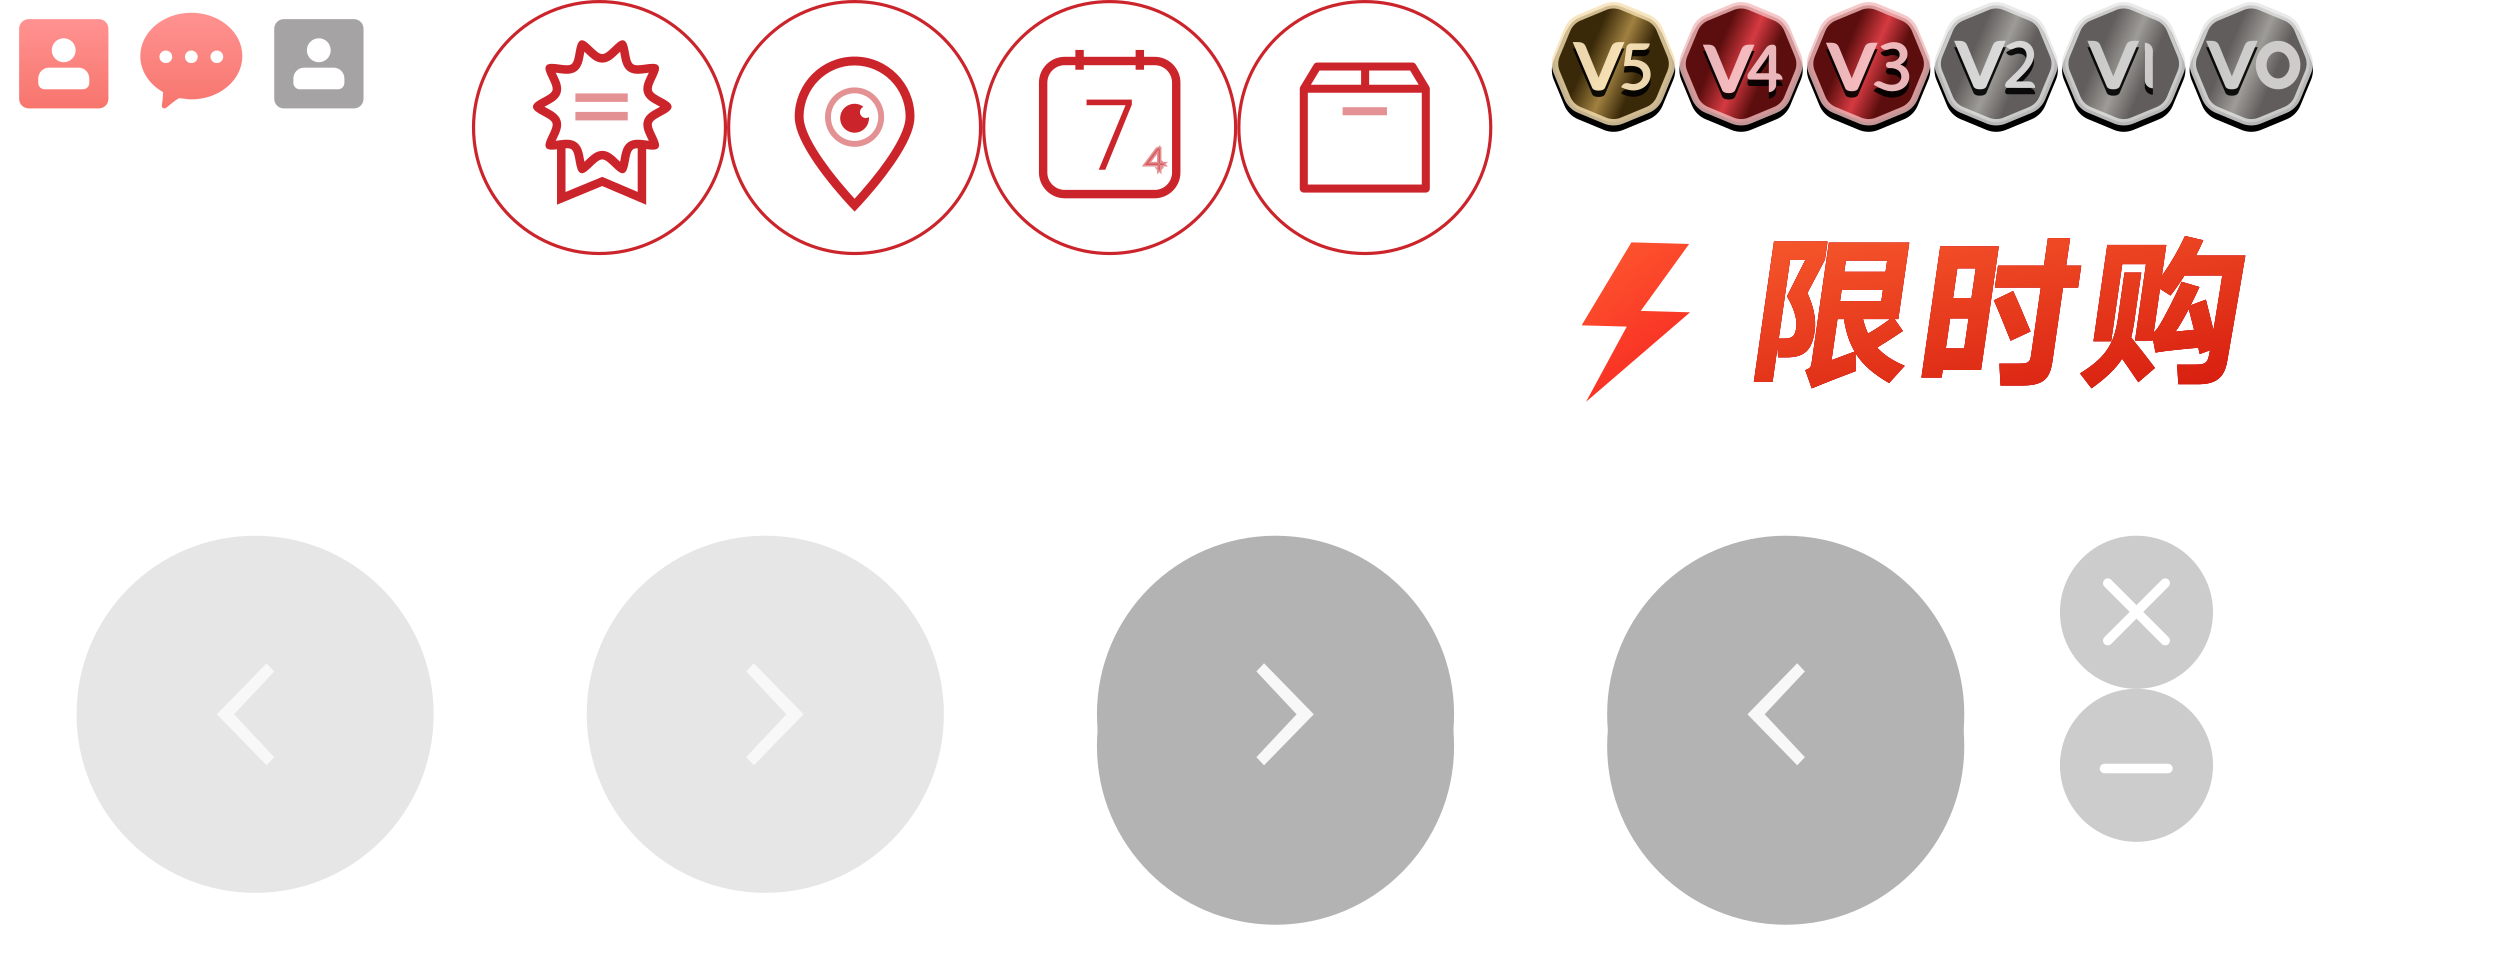 <?xml version="1.0" encoding="UTF-8"?>
<svg width="392px" height="152px" viewBox="0 0 392 152" version="1.1" xmlns="http://www.w3.org/2000/svg" xmlns:xlink="http://www.w3.org/1999/xlink">
    <!-- Generator: Sketch 52.5 (67469) - http://www.bohemiancoding.com/sketch -->
    <title>切片集合</title>
    <desc>Created with Sketch.</desc>
    <defs>
        <linearGradient x1="50%" y1="0%" x2="50%" y2="100%" id="linearGradient-1">
            <stop stop-color="#FF9291" offset="0%"></stop>
            <stop stop-color="#F7756D" offset="100%"></stop>
        </linearGradient>
        <linearGradient x1="29.833%" y1="39.301%" x2="70.91%" y2="56.942%" id="linearGradient-2">
            <stop stop-color="#3A2909" offset="0%"></stop>
            <stop stop-color="#A18141" offset="52.659%"></stop>
            <stop stop-color="#3A2909" offset="100%"></stop>
        </linearGradient>
        <path d="M11.531,0.634 L15.54,2.295 C16.52,2.701 17.299,3.48 17.705,4.46 L19.366,8.469 C19.772,9.449 19.772,10.551 19.366,11.531 L17.705,15.54 C17.299,16.52 16.52,17.299 15.54,17.705 L11.531,19.366 C10.551,19.772 9.449,19.772 8.469,19.366 L4.46,17.705 C3.48,17.299 2.701,16.52 2.295,15.54 L0.634,11.531 C0.228,10.551 0.228,9.449 0.634,8.469 L2.295,4.46 C2.701,3.48 3.48,2.701 4.46,2.295 L8.469,0.634 C9.449,0.228 10.551,0.228 11.531,0.634 Z" id="path-3"></path>
        <filter x="-8.4%" y="-3.4%" width="116.7%" height="116.7%" filterUnits="objectBoundingBox" id="filter-4">
            <feOffset dx="0" dy="1" in="SourceAlpha" result="shadowOffsetOuter1"></feOffset>
            <feGaussianBlur stdDeviation="0.5" in="shadowOffsetOuter1" result="shadowBlurOuter1"></feGaussianBlur>
            <feComposite in="shadowBlurOuter1" in2="SourceAlpha" operator="out" result="shadowBlurOuter1"></feComposite>
            <feColorMatrix values="0 0 0 0 0   0 0 0 0 0   0 0 0 0 0  0 0 0 0.1 0" type="matrix" in="shadowBlurOuter1"></feColorMatrix>
        </filter>
        <path d="M10.906,6.6 C10.01,6.6 9.789,6.99 9.623,7.393 C9.539,7.595 8.387,10.445 7.656,12.187 C6.926,10.445 5.774,7.595 5.69,7.393 C5.524,6.99 5.303,6.6 4.407,6.6 L3.6,6.6 C3.6,6.6 6.624,13.735 6.666,13.81 C6.713,13.893 6.905,14.204 7.656,14.204 L7.656,14.204 L7.657,14.204 C8.408,14.204 8.6,13.893 8.647,13.81 C8.69,13.735 11.713,6.6 11.713,6.6 L10.906,6.6 Z" id="path-5"></path>
        <filter x="-24.7%" y="-13.2%" width="149.3%" height="152.6%" filterUnits="objectBoundingBox" id="filter-6">
            <feOffset dx="0" dy="1" in="SourceAlpha" result="shadowOffsetOuter1"></feOffset>
            <feGaussianBlur stdDeviation="0.5" in="shadowOffsetOuter1" result="shadowBlurOuter1"></feGaussianBlur>
            <feColorMatrix values="0 0 0 0 0.652   0 0 0 0 0.373   0 0 0 0 0.128  0 0 0 0.126 0" type="matrix" in="shadowBlurOuter1"></feColorMatrix>
        </filter>
        <path d="M13.184,9.365 C13.001,9.365 12.868,9.376 12.745,9.39 L12.978,7.827 L14.651,7.827 C15.218,7.827 15.678,7.367 15.678,6.8 L12.801,6.8 C12.4,6.8 12.061,7.096 12.008,7.493 L11.64,10.224 C11.629,10.307 11.687,10.384 11.771,10.395 C11.783,10.397 11.796,10.397 11.809,10.395 C12.063,10.363 12.351,10.326 12.719,10.326 C13.94,10.326 14.618,10.84 14.629,11.771 C14.629,12.698 13.848,13.184 13.076,13.184 C12.87,13.184 12.632,13.145 12.362,13.066 L12.362,13.066 C11.872,12.925 11.359,13.196 11.2,13.68 C11.909,14.012 12.538,14.178 13.086,14.178 C14.67,14.178 15.818,13.121 15.818,11.663 C15.818,10.837 15.43,10.143 14.757,9.759 C14.326,9.501 13.782,9.365 13.184,9.365 Z" id="path-7"></path>
        <filter x="-45.1%" y="-16.3%" width="192.8%" height="159.6%" filterUnits="objectBoundingBox" id="filter-8">
            <feMorphology radius="0.2" operator="dilate" in="SourceAlpha" result="shadowSpreadOuter1"></feMorphology>
            <feOffset dx="0" dy="1" in="shadowSpreadOuter1" result="shadowOffsetOuter1"></feOffset>
            <feGaussianBlur stdDeviation="0.5" in="shadowOffsetOuter1" result="shadowBlurOuter1"></feGaussianBlur>
            <feComposite in="shadowBlurOuter1" in2="SourceAlpha" operator="out" result="shadowBlurOuter1"></feComposite>
            <feColorMatrix values="0 0 0 0 0.652   0 0 0 0 0.373   0 0 0 0 0.128  0 0 0 0.126 0" type="matrix" in="shadowBlurOuter1"></feColorMatrix>
        </filter>
        <linearGradient x1="29.833%" y1="39.301%" x2="70.91%" y2="56.942%" id="linearGradient-9">
            <stop stop-color="#5C0E0E" offset="0%"></stop>
            <stop stop-color="#D53A41" offset="52.659%"></stop>
            <stop stop-color="#5C0E0E" offset="100%"></stop>
        </linearGradient>
        <path d="M11.531,0.634 L15.54,2.295 C16.52,2.701 17.299,3.48 17.705,4.46 L19.366,8.469 C19.772,9.449 19.772,10.551 19.366,11.531 L17.705,15.54 C17.299,16.52 16.52,17.299 15.54,17.705 L11.531,19.366 C10.551,19.772 9.449,19.772 8.469,19.366 L4.46,17.705 C3.48,17.299 2.701,16.52 2.295,15.54 L0.634,11.531 C0.228,10.551 0.228,9.449 0.634,8.469 L2.295,4.46 C2.701,3.48 3.48,2.701 4.46,2.295 L8.469,0.634 C9.449,0.228 10.551,0.228 11.531,0.634 Z" id="path-10"></path>
        <filter x="-8.4%" y="-3.4%" width="116.7%" height="116.7%" filterUnits="objectBoundingBox" id="filter-11">
            <feOffset dx="0" dy="1" in="SourceAlpha" result="shadowOffsetOuter1"></feOffset>
            <feGaussianBlur stdDeviation="0.5" in="shadowOffsetOuter1" result="shadowBlurOuter1"></feGaussianBlur>
            <feComposite in="shadowBlurOuter1" in2="SourceAlpha" operator="out" result="shadowBlurOuter1"></feComposite>
            <feColorMatrix values="0 0 0 0 0   0 0 0 0 0   0 0 0 0 0  0 0 0 0.1 0" type="matrix" in="shadowBlurOuter1"></feColorMatrix>
        </filter>
        <path d="M10.606,6.7 C9.71,6.7 9.489,7.09 9.323,7.493 C9.239,7.695 8.087,10.545 7.356,12.287 C6.626,10.545 5.474,7.695 5.39,7.493 C5.224,7.09 5.003,6.7 4.107,6.7 L3.3,6.7 C3.3,6.7 6.324,13.835 6.366,13.91 C6.413,13.993 6.605,14.304 7.356,14.304 L7.356,14.304 L7.357,14.304 C8.108,14.304 8.3,13.993 8.347,13.91 C8.39,13.835 11.413,6.7 11.413,6.7 L10.606,6.7 Z" id="path-12"></path>
        <filter x="-24.7%" y="-13.2%" width="149.3%" height="152.6%" filterUnits="objectBoundingBox" id="filter-13">
            <feOffset dx="0" dy="1" in="SourceAlpha" result="shadowOffsetOuter1"></feOffset>
            <feGaussianBlur stdDeviation="0.5" in="shadowOffsetOuter1" result="shadowBlurOuter1"></feGaussianBlur>
            <feColorMatrix values="0 0 0 0 0.652   0 0 0 0 0.373   0 0 0 0 0.128  0 0 0 0.126 0" type="matrix" in="shadowBlurOuter1"></feColorMatrix>
        </filter>
        <path d="M16.095,8.441 C16.095,7.524 15.419,6.6 13.909,6.6 C13.369,6.6 12.693,6.81 11.879,7.23 L11.879,7.23 C12.048,7.698 12.564,7.941 13.032,7.772 C13.035,7.771 13.039,7.77 13.042,7.769 C13.305,7.671 13.531,7.621 13.72,7.621 C14.76,7.621 14.872,8.303 14.872,8.597 C14.872,9.409 13.977,9.704 13.375,9.704 L13.198,9.704 C12.931,9.704 12.714,9.921 12.714,10.188 L12.714,10.188 C12.714,10.455 12.931,10.671 13.198,10.671 L13.375,10.671 C14.177,10.671 15.118,11.02 15.128,12.003 C15.135,12.334 15.011,12.652 14.792,12.876 C14.523,13.149 14.125,13.288 13.609,13.288 C13.102,13.288 12.556,13.134 11.971,12.827 L11.971,12.827 C11.563,12.612 11.058,12.769 10.844,13.177 C10.825,13.213 10.809,13.25 10.796,13.288 C11.932,13.969 12.873,14.309 13.62,14.309 C15.522,14.309 16.373,13.161 16.373,12.024 C16.373,11.133 15.832,10.418 14.968,10.131 C15.689,9.778 16.095,9.175 16.095,8.441 Z" id="path-14"></path>
        <filter x="-37.7%" y="-15.6%" width="177.1%" height="157.1%" filterUnits="objectBoundingBox" id="filter-15">
            <feMorphology radius="0.2" operator="dilate" in="SourceAlpha" result="shadowSpreadOuter1"></feMorphology>
            <feOffset dx="0" dy="1" in="shadowSpreadOuter1" result="shadowOffsetOuter1"></feOffset>
            <feGaussianBlur stdDeviation="0.5" in="shadowOffsetOuter1" result="shadowBlurOuter1"></feGaussianBlur>
            <feComposite in="shadowBlurOuter1" in2="SourceAlpha" operator="out" result="shadowBlurOuter1"></feComposite>
            <feColorMatrix values="0 0 0 0 0.652   0 0 0 0 0.373   0 0 0 0 0.128  0 0 0 0.126 0" type="matrix" in="shadowBlurOuter1"></feColorMatrix>
        </filter>
        <linearGradient x1="29.833%" y1="39.301%" x2="70.91%" y2="56.942%" id="linearGradient-16">
            <stop stop-color="#605D5C" offset="0%"></stop>
            <stop stop-color="#9E9C97" offset="52.659%"></stop>
            <stop stop-color="#605D5C" offset="100%"></stop>
        </linearGradient>
        <path d="M11.531,0.634 L15.54,2.295 C16.52,2.701 17.299,3.48 17.705,4.46 L19.366,8.469 C19.772,9.449 19.772,10.551 19.366,11.531 L17.705,15.54 C17.299,16.52 16.52,17.299 15.54,17.705 L11.531,19.366 C10.551,19.772 9.449,19.772 8.469,19.366 L4.46,17.705 C3.48,17.299 2.701,16.52 2.295,15.54 L0.634,11.531 C0.228,10.551 0.228,9.449 0.634,8.469 L2.295,4.46 C2.701,3.48 3.48,2.701 4.46,2.295 L8.469,0.634 C9.449,0.228 10.551,0.228 11.531,0.634 Z" id="path-17"></path>
        <filter x="-8.4%" y="-3.4%" width="116.7%" height="116.7%" filterUnits="objectBoundingBox" id="filter-18">
            <feOffset dx="0" dy="1" in="SourceAlpha" result="shadowOffsetOuter1"></feOffset>
            <feGaussianBlur stdDeviation="0.5" in="shadowOffsetOuter1" result="shadowBlurOuter1"></feGaussianBlur>
            <feComposite in="shadowBlurOuter1" in2="SourceAlpha" operator="out" result="shadowBlurOuter1"></feComposite>
            <feColorMatrix values="0 0 0 0 0   0 0 0 0 0   0 0 0 0 0  0 0 0 0.1 0" type="matrix" in="shadowBlurOuter1"></feColorMatrix>
        </filter>
        <path d="M10.706,6.4 C9.81,6.4 9.589,6.79 9.423,7.193 C9.339,7.395 8.187,10.245 7.456,11.987 C6.726,10.245 5.574,7.395 5.49,7.193 C5.324,6.79 5.103,6.4 4.207,6.4 L3.4,6.4 C3.4,6.4 6.424,13.535 6.466,13.61 C6.513,13.693 6.705,14.004 7.456,14.004 L7.456,14.004 L7.457,14.004 C8.208,14.004 8.4,13.693 8.447,13.61 C8.49,13.535 11.513,6.4 11.513,6.4 L10.706,6.4 Z" id="path-19"></path>
        <filter x="-24.7%" y="-13.2%" width="149.3%" height="152.6%" filterUnits="objectBoundingBox" id="filter-20">
            <feOffset dx="0" dy="1" in="SourceAlpha" result="shadowOffsetOuter1"></feOffset>
            <feGaussianBlur stdDeviation="0.5" in="shadowOffsetOuter1" result="shadowBlurOuter1"></feGaussianBlur>
            <feColorMatrix values="0 0 0 0 0.652   0 0 0 0 0.373   0 0 0 0 0.128  0 0 0 0.126 0" type="matrix" in="shadowBlurOuter1"></feColorMatrix>
        </filter>
        <path d="M13.109,12.762 L13.485,12.415 C14.924,11.028 15.943,9.94 15.943,8.558 C15.943,7.483 15.242,6.4 13.677,6.4 C13.167,6.4 12.457,6.665 11.548,7.196 L11.548,7.196 C11.744,7.63 12.256,7.824 12.691,7.628 C12.695,7.626 12.699,7.624 12.703,7.622 C12.996,7.484 13.255,7.415 13.482,7.415 C14.598,7.415 14.765,8.205 14.765,8.675 C14.755,9.666 13.996,10.547 12.181,12.274 L11.667,12.773 C11.496,12.939 11.4,13.167 11.4,13.405 L11.4,13.405 C11.4,13.61 11.567,13.777 11.772,13.777 L16.116,13.777 L16.116,13.777 C16.116,13.216 15.661,12.762 15.101,12.762 L13.109,12.762 Z" id="path-21"></path>
        <filter x="-44.5%" y="-16.3%" width="191.2%" height="159.6%" filterUnits="objectBoundingBox" id="filter-22">
            <feMorphology radius="0.2" operator="dilate" in="SourceAlpha" result="shadowSpreadOuter1"></feMorphology>
            <feOffset dx="0" dy="1" in="shadowSpreadOuter1" result="shadowOffsetOuter1"></feOffset>
            <feGaussianBlur stdDeviation="0.5" in="shadowOffsetOuter1" result="shadowBlurOuter1"></feGaussianBlur>
            <feComposite in="shadowBlurOuter1" in2="SourceAlpha" operator="out" result="shadowBlurOuter1"></feComposite>
            <feColorMatrix values="0 0 0 0 0.652   0 0 0 0 0.373   0 0 0 0 0.128  0 0 0 0.126 0" type="matrix" in="shadowBlurOuter1"></feColorMatrix>
        </filter>
        <path d="M11.531,0.634 L15.54,2.295 C16.52,2.701 17.299,3.48 17.705,4.46 L19.366,8.469 C19.772,9.449 19.772,10.551 19.366,11.531 L17.705,15.54 C17.299,16.52 16.52,17.299 15.54,17.705 L11.531,19.366 C10.551,19.772 9.449,19.772 8.469,19.366 L4.46,17.705 C3.48,17.299 2.701,16.52 2.295,15.54 L0.634,11.531 C0.228,10.551 0.228,9.449 0.634,8.469 L2.295,4.46 C2.701,3.48 3.48,2.701 4.46,2.295 L8.469,0.634 C9.449,0.228 10.551,0.228 11.531,0.634 Z" id="path-23"></path>
        <filter x="-8.4%" y="-3.4%" width="116.7%" height="116.7%" filterUnits="objectBoundingBox" id="filter-24">
            <feOffset dx="0" dy="1" in="SourceAlpha" result="shadowOffsetOuter1"></feOffset>
            <feGaussianBlur stdDeviation="0.5" in="shadowOffsetOuter1" result="shadowBlurOuter1"></feGaussianBlur>
            <feComposite in="shadowBlurOuter1" in2="SourceAlpha" operator="out" result="shadowBlurOuter1"></feComposite>
            <feColorMatrix values="0 0 0 0 0   0 0 0 0 0   0 0 0 0 0  0 0 0 0.1 0" type="matrix" in="shadowBlurOuter1"></feColorMatrix>
        </filter>
        <path d="M11.606,6.4 C10.71,6.4 10.489,6.79 10.323,7.193 C10.239,7.395 9.087,10.245 8.356,11.987 C7.626,10.245 6.474,7.395 6.39,7.193 C6.224,6.79 6.003,6.4 5.107,6.4 L4.3,6.4 C4.3,6.4 7.324,13.535 7.366,13.61 C7.413,13.693 7.605,14.004 8.356,14.004 L8.356,14.004 L8.357,14.004 C9.108,14.004 9.3,13.693 9.347,13.61 C9.39,13.535 12.413,6.4 12.413,6.4 L11.606,6.4 Z" id="path-25"></path>
        <filter x="-24.7%" y="-13.2%" width="149.3%" height="152.6%" filterUnits="objectBoundingBox" id="filter-26">
            <feOffset dx="0" dy="1" in="SourceAlpha" result="shadowOffsetOuter1"></feOffset>
            <feGaussianBlur stdDeviation="0.5" in="shadowOffsetOuter1" result="shadowBlurOuter1"></feGaussianBlur>
            <feColorMatrix values="0 0 0 0 0.652   0 0 0 0 0.373   0 0 0 0 0.128  0 0 0 0.126 0" type="matrix" in="shadowBlurOuter1"></feColorMatrix>
        </filter>
        <path d="M13.311,6.7 L13.3,7.299 C13.3,7.306 13.3,7.314 13.3,7.321 L13.3,7.86 L13.3,12.576 C13.3,13.277 13.869,13.846 14.57,13.846 L14.57,7.959 C14.57,7.264 14.006,6.7 13.311,6.7 Z" id="path-27"></path>
        <filter x="-173.2%" y="-16.8%" width="446.5%" height="161.6%" filterUnits="objectBoundingBox" id="filter-28">
            <feMorphology radius="0.2" operator="dilate" in="SourceAlpha" result="shadowSpreadOuter1"></feMorphology>
            <feOffset dx="0" dy="1" in="shadowSpreadOuter1" result="shadowOffsetOuter1"></feOffset>
            <feGaussianBlur stdDeviation="0.5" in="shadowOffsetOuter1" result="shadowBlurOuter1"></feGaussianBlur>
            <feComposite in="shadowBlurOuter1" in2="SourceAlpha" operator="out" result="shadowBlurOuter1"></feComposite>
            <feColorMatrix values="0 0 0 0 0.652   0 0 0 0 0.373   0 0 0 0 0.128  0 0 0 0.126 0" type="matrix" in="shadowBlurOuter1"></feColorMatrix>
        </filter>
        <path d="M11.531,0.634 L15.54,2.295 C16.52,2.701 17.299,3.48 17.705,4.46 L19.366,8.469 C19.772,9.449 19.772,10.551 19.366,11.531 L17.705,15.54 C17.299,16.52 16.52,17.299 15.54,17.705 L11.531,19.366 C10.551,19.772 9.449,19.772 8.469,19.366 L4.46,17.705 C3.48,17.299 2.701,16.52 2.295,15.54 L0.634,11.531 C0.228,10.551 0.228,9.449 0.634,8.469 L2.295,4.46 C2.701,3.48 3.48,2.701 4.46,2.295 L8.469,0.634 C9.449,0.228 10.551,0.228 11.531,0.634 Z" id="path-29"></path>
        <filter x="-8.4%" y="-3.4%" width="116.7%" height="116.7%" filterUnits="objectBoundingBox" id="filter-30">
            <feOffset dx="0" dy="1" in="SourceAlpha" result="shadowOffsetOuter1"></feOffset>
            <feGaussianBlur stdDeviation="0.5" in="shadowOffsetOuter1" result="shadowBlurOuter1"></feGaussianBlur>
            <feComposite in="shadowBlurOuter1" in2="SourceAlpha" operator="out" result="shadowBlurOuter1"></feComposite>
            <feColorMatrix values="0 0 0 0 0   0 0 0 0 0   0 0 0 0 0  0 0 0 0.1 0" type="matrix" in="shadowBlurOuter1"></feColorMatrix>
        </filter>
        <path d="M10.206,6.4 C9.31,6.4 9.089,6.79 8.923,7.193 C8.839,7.395 7.687,10.245 6.956,11.987 C6.226,10.245 5.074,7.395 4.99,7.193 C4.824,6.79 4.603,6.4 3.707,6.4 L2.9,6.4 C2.9,6.4 5.924,13.535 5.966,13.61 C6.013,13.693 6.205,14.004 6.956,14.004 L6.956,14.004 L6.957,14.004 C7.708,14.004 7.9,13.693 7.947,13.61 C7.99,13.535 11.013,6.4 11.013,6.4 L10.206,6.4 Z" id="path-31"></path>
        <filter x="-24.7%" y="-13.2%" width="149.3%" height="152.6%" filterUnits="objectBoundingBox" id="filter-32">
            <feOffset dx="0" dy="1" in="SourceAlpha" result="shadowOffsetOuter1"></feOffset>
            <feGaussianBlur stdDeviation="0.5" in="shadowOffsetOuter1" result="shadowBlurOuter1"></feGaussianBlur>
            <feColorMatrix values="0 0 0 0 0.652   0 0 0 0 0.373   0 0 0 0 0.128  0 0 0 0.126 0" type="matrix" in="shadowBlurOuter1"></feColorMatrix>
        </filter>
        <path d="M11.531,0.634 L15.54,2.295 C16.52,2.701 17.299,3.48 17.705,4.46 L19.366,8.469 C19.772,9.449 19.772,10.551 19.366,11.531 L17.705,15.54 C17.299,16.52 16.52,17.299 15.54,17.705 L11.531,19.366 C10.551,19.772 9.449,19.772 8.469,19.366 L4.46,17.705 C3.48,17.299 2.701,16.52 2.295,15.54 L0.634,11.531 C0.228,10.551 0.228,9.449 0.634,8.469 L2.295,4.46 C2.701,3.48 3.48,2.701 4.46,2.295 L8.469,0.634 C9.449,0.228 10.551,0.228 11.531,0.634 Z" id="path-33"></path>
        <filter x="-8.4%" y="-3.4%" width="116.7%" height="116.7%" filterUnits="objectBoundingBox" id="filter-34">
            <feOffset dx="0" dy="1" in="SourceAlpha" result="shadowOffsetOuter1"></feOffset>
            <feGaussianBlur stdDeviation="0.5" in="shadowOffsetOuter1" result="shadowBlurOuter1"></feGaussianBlur>
            <feComposite in="shadowBlurOuter1" in2="SourceAlpha" operator="out" result="shadowBlurOuter1"></feComposite>
            <feColorMatrix values="0 0 0 0 0   0 0 0 0 0   0 0 0 0 0  0 0 0 0.1 0" type="matrix" in="shadowBlurOuter1"></feColorMatrix>
        </filter>
        <path d="M11.306,7 C10.41,7 10.189,7.39 10.023,7.793 C9.939,7.995 8.787,10.845 8.056,12.587 C7.326,10.845 6.174,7.995 6.09,7.793 C5.924,7.39 5.703,7 4.807,7 L4,7 C4,7 7.024,14.135 7.066,14.21 C7.113,14.293 7.305,14.604 8.056,14.604 L8.056,14.604 L8.057,14.604 C8.808,14.604 9,14.293 9.047,14.21 C9.09,14.135 12.113,7 12.113,7 L11.306,7 Z" id="path-35"></path>
        <filter x="-24.7%" y="-13.2%" width="149.3%" height="152.6%" filterUnits="objectBoundingBox" id="filter-36">
            <feOffset dx="0" dy="1" in="SourceAlpha" result="shadowOffsetOuter1"></feOffset>
            <feGaussianBlur stdDeviation="0.5" in="shadowOffsetOuter1" result="shadowBlurOuter1"></feGaussianBlur>
            <feColorMatrix values="0 0 0 0 0.652   0 0 0 0 0.373   0 0 0 0 0.128  0 0 0 0.126 0" type="matrix" in="shadowBlurOuter1"></feColorMatrix>
        </filter>
        <path d="M12.313,11.485 L13.968,9.185 C14.114,8.94 14.24,8.723 14.365,8.495 C14.357,8.729 14.352,8.962 14.352,9.191 L14.352,11.485 L12.313,11.485 Z M15.505,11.485 L15.505,7.5 C15.505,7.224 15.281,7 15.005,7 L14.89,7 C14.505,7 14.144,7.188 13.923,7.504 L11.108,11.531 C11.038,11.631 11,11.751 11,11.874 L11,12.083 C11,12.303 11.178,12.481 11.398,12.481 L14.352,12.481 L14.352,14.446 L14.352,14.446 C14.989,14.446 15.505,13.93 15.505,13.293 L15.505,12.481 L16.515,12.481 L16.515,12.481 C16.515,11.931 16.068,11.485 15.518,11.485 L15.505,11.485 Z" id="path-37"></path>
        <filter x="-35.0%" y="-16.1%" width="174.9%" height="159.1%" filterUnits="objectBoundingBox" id="filter-38">
            <feMorphology radius="0.2" operator="dilate" in="SourceAlpha" result="shadowSpreadOuter1"></feMorphology>
            <feOffset dx="0" dy="1" in="shadowSpreadOuter1" result="shadowOffsetOuter1"></feOffset>
            <feGaussianBlur stdDeviation="0.5" in="shadowOffsetOuter1" result="shadowBlurOuter1"></feGaussianBlur>
            <feComposite in="shadowBlurOuter1" in2="SourceAlpha" operator="out" result="shadowBlurOuter1"></feComposite>
            <feColorMatrix values="0 0 0 0 0.652   0 0 0 0 0.373   0 0 0 0 0.128  0 0 0 0.126 0" type="matrix" in="shadowBlurOuter1"></feColorMatrix>
        </filter>
        <circle id="path-39" cx="40" cy="40" r="28"></circle>
        <filter x="-33.9%" y="-25.0%" width="167.9%" height="167.9%" filterUnits="objectBoundingBox" id="filter-40">
            <feOffset dx="0" dy="5" in="SourceAlpha" result="shadowOffsetOuter1"></feOffset>
            <feGaussianBlur stdDeviation="5.5" in="shadowOffsetOuter1" result="shadowBlurOuter1"></feGaussianBlur>
            <feColorMatrix values="0 0 0 0 0   0 0 0 0 0   0 0 0 0 0  0 0 0 0.05 0" type="matrix" in="shadowBlurOuter1"></feColorMatrix>
        </filter>
        <circle id="path-41" cx="40" cy="40" r="28"></circle>
        <filter x="-33.9%" y="-25.0%" width="167.9%" height="167.9%" filterUnits="objectBoundingBox" id="filter-42">
            <feOffset dx="0" dy="5" in="SourceAlpha" result="shadowOffsetOuter1"></feOffset>
            <feGaussianBlur stdDeviation="5.5" in="shadowOffsetOuter1" result="shadowBlurOuter1"></feGaussianBlur>
            <feColorMatrix values="0 0 0 0 0   0 0 0 0 0   0 0 0 0 0  0 0 0 0.05 0" type="matrix" in="shadowBlurOuter1"></feColorMatrix>
        </filter>
        <linearGradient x1="100%" y1="177.474%" x2="-25.821%" y2="-27.021%" id="linearGradient-43">
            <stop stop-color="#C70000" offset="0%"></stop>
            <stop stop-color="#FF6834" offset="100%"></stop>
        </linearGradient>
        <path d="M43.973,23.19 C43.289,23.424 39.076,25.062 37.084,25.894 L36.065,23.034 C36.938,22.748 36.979,22.462 37.095,21.656 L39.768,3.04 L52.378,3.04 L50.657,15.026 L50.059,15.026 L51.376,16.898 C50.079,17.782 48.648,18.692 47.337,19.498 C48.368,20.642 49.746,21.552 51.658,22.358 L49.216,25.062 C46.791,23.658 45.099,22.228 43.938,20.356 L43.973,23.19 Z M28,24.88 L31.162,2.858 L39.56,2.858 L39.149,5.718 L36.397,10.944 C37.35,12.998 37.809,15.052 37.54,16.924 C37.104,19.966 35.91,21.032 33.102,21.032 L31.802,21.032 L31.718,19.446 L30.938,24.88 L28,24.88 Z M33.682,5.77 L31.912,18.094 L32.64,18.094 C34.044,18.094 34.453,17.782 34.658,16.352 C34.83,15.156 34.334,13.362 33.202,11.464 L36.074,5.77 L33.682,5.77 Z M43.815,20.122 C42.977,18.718 42.458,17.08 42.129,15.026 L41.115,15.026 L40.189,21.474 L43.815,20.122 Z M42.433,5.848 L42.179,7.616 L48.653,7.616 L48.907,5.848 L42.433,5.848 Z M41.518,12.218 L47.992,12.218 L48.242,10.476 L41.768,10.476 L41.518,12.218 Z M45.908,17.314 C47.097,16.638 48.275,15.858 49.357,15.026 L45.119,15.026 C45.334,15.884 45.589,16.638 45.908,17.314 Z M54.279,24.204 L57.232,3.638 L66.41,3.638 L63.629,23.008 L57.623,23.008 L57.451,24.204 L54.279,24.204 Z M77.595,2.338 L76.975,6.654 L79.341,6.654 L78.848,10.086 L76.482,10.086 L74.821,21.656 C74.403,24.568 73.288,25.452 69.908,25.452 L66.684,25.452 L66.501,22.02 L69.465,22.02 C71.129,22.02 71.314,21.812 71.486,20.616 L72.998,10.086 L65.796,10.086 L66.289,6.654 L73.491,6.654 L74.111,2.338 L77.595,2.338 Z M68.264,18.432 C67.593,16.768 66.273,13.466 65.639,12.088 L68.656,10.632 C69.297,11.958 70.751,15.416 71.385,16.976 L68.264,18.432 Z M58.108,19.628 L60.994,19.628 L61.67,14.922 L58.784,14.922 L58.108,19.628 Z M59.911,7.07 L59.243,11.724 L62.129,11.724 L62.797,7.07 L59.911,7.07 Z M97.917,20.512 C97.828,20.226 97.776,19.862 97.695,19.524 C95.96,19.654 92.346,20.018 90.983,20.278 L90.565,18.12 L90.524,18.406 L87.768,18.406 L89.488,6.42 L85.77,6.42 L84.035,18.51 L81.253,18.51 L83.421,3.404 L92.677,3.404 L91.979,8.266 C93.381,6.29 94.694,4.028 95.609,2 L98.476,2.676 C98.13,3.456 97.754,4.262 97.327,5.068 L105.075,5.068 C104.944,5.796 102.426,20.616 102.236,21.578 C101.8,24.256 100.41,25.244 97.706,25.244 L94.56,25.244 L94.376,22.176 L97.106,22.176 C98.874,22.176 99.168,21.942 99.451,20.33 C99.462,20.252 99.507,20.122 99.537,19.914 L97.917,20.512 Z M88.287,24.932 C87.667,23.996 86.654,22.54 85.749,21.24 C84.745,22.8 83.236,24.256 80.946,25.894 L79.15,23.554 C83.03,21.162 84.495,19.108 85.099,14.896 L86.126,7.746 L88.752,7.746 L87.621,15.624 C87.502,16.456 87.341,17.21 87.162,17.912 C88.335,19.342 90.09,21.604 90.896,22.696 L88.287,24.932 Z M93.333,11.334 L91.688,10.294 L90.706,17.132 C90.915,16.95 91.19,16.664 91.424,16.3 C92.19,15.13 94.087,11.516 95.073,9.176 L97.865,10.008 C97.482,10.866 96.999,11.88 96.493,12.868 L98.882,11.984 L100.07,16.742 C100.63,13.388 101.358,8.864 101.455,8.188 L95.527,8.188 C94.846,9.306 94.099,10.346 93.333,11.334 Z M96.203,13.44 C95.377,15.026 94.551,16.43 94.105,17.002 L97.032,16.716 L96.203,13.44 Z" id="path-44"></path>
        <linearGradient x1="100%" y1="183.19%" x2="0%" y2="-32.473%" id="linearGradient-45">
            <stop stop-color="#F30016" offset="0%"></stop>
            <stop stop-color="#FF6834" offset="100%"></stop>
        </linearGradient>
    </defs>
    <g id="切片集合" stroke="none" stroke-width="1" fill="none" fill-rule="evenodd">
        <path d="M4.5,3 L15.5,3 C16.328,3 17,3.672 17,4.5 L17,15.5 C17,16.328 16.328,17 15.5,17 L4.5,17 C3.672,17 3,16.328 3,15.5 L3,4.5 C3,3.672 3.672,3 4.5,3 Z M9.988,9.758 C11.021,9.758 11.859,8.916 11.859,7.879 C11.859,6.841 11.021,6 9.988,6 C8.955,6 8.118,6.841 8.118,7.879 C8.118,8.916 8.955,9.758 9.988,9.758 Z M12.303,10.606 L7.697,10.606 C6.76,10.606 6,11.366 6,12.303 L6,13 C6,13.552 6.448,14 7,14 L13,14 C13.552,14 14,13.552 14,13 L14,12.303 C14,11.366 13.24,10.606 12.303,10.606 Z" id="合并形状" fill="url(#linearGradient-1)"></path>
        <path d="M30,15.583 C29.353,15.583 28.097,15.358 28.097,15.39 C28.118,15.394 27.915,15.483 27.617,15.682 C27.234,15.937 26.718,16.342 26.074,16.895 C25.781,17.146 25.315,16.914 25.373,16.546 C25.491,15.801 25.555,15.235 25.555,14.842 C25.555,14.796 25.561,14.665 25.572,14.45 C23.361,13.2 22,11.096 22,8.792 C22,5.031 25.591,2 30,2 C34.409,2 38,5.031 38,8.792 C38,12.552 34.409,15.583 30,15.583 Z M34,9.894 C34.552,9.894 35,9.452 35,8.907 C35,8.362 34.552,7.921 34,7.921 C33.448,7.921 33,8.362 33,8.907 C33,9.452 33.448,9.894 34,9.894 Z M30,9.894 C30.552,9.894 31,9.452 31,8.907 C31,8.362 30.552,7.921 30,7.921 C29.448,7.921 29,8.362 29,8.907 C29,9.452 29.448,9.894 30,9.894 Z M26,9.894 C26.552,9.894 27,9.452 27,8.907 C27,8.362 26.552,7.921 26,7.921 C25.448,7.921 25,8.362 25,8.907 C25,9.452 25.448,9.894 26,9.894 Z" id="合并形状" fill="url(#linearGradient-1)"></path>
        <path d="M44.5,3 L55.5,3 C56.328,3 57,3.672 57,4.5 L57,15.5 C57,16.328 56.328,17 55.5,17 L44.5,17 C43.672,17 43,16.328 43,15.5 L43,4.5 C43,3.672 43.672,3 44.5,3 Z M49.988,9.758 C51.021,9.758 51.859,8.916 51.859,7.879 C51.859,6.841 51.021,6 49.988,6 C48.955,6 48.118,6.841 48.118,7.879 C48.118,8.916 48.955,9.758 49.988,9.758 Z M52.303,10.606 L47.697,10.606 C46.76,10.606 46,11.366 46,12.303 L46,13 C46,13.552 46.448,14 47,14 L53,14 C53.552,14 54,13.552 54,13 L54,12.303 C54,11.366 53.24,10.606 52.303,10.606 Z" id="合并形状" fill="#A5A3A3"></path>
        <g id="分组" transform="translate(74, 0)" fill="#CB242B" fill-rule="nonzero">
            <path d="M25.998,23.243 C25.694,23.245 25.435,23.291 25.258,23.42 C24.457,24.006 24.757,26.827 23.794,27.141 C23.74,27.158 23.684,27.167 23.627,27.167 C22.703,27.167 21.404,24.995 20.435,24.995 C19.466,24.995 18.166,27.167 17.242,27.167 C17.185,27.167 17.13,27.158 17.075,27.141 C16.113,26.827 16.412,24.006 15.611,23.42 C15.431,23.288 15.165,23.243 14.852,23.243 C14.791,23.243 14.729,23.245 14.665,23.248 C14.67,23.28 14.672,23.314 14.672,23.348 L14.672,30.104 L20.432,27.729 L25.99,30.092 L25.99,23.348 C25.99,23.312 25.993,23.277 25.998,23.243 Z M27.321,23.376 L27.321,32.104 L20.425,29.172 L13.341,32.093 L13.341,23.404 C13.055,23.441 12.777,23.47 12.527,23.47 C12.13,23.47 11.807,23.396 11.641,23.167 C11.058,22.361 12.939,20.259 12.626,19.291 C12.325,18.357 9.565,17.774 9.565,16.738 C9.565,15.703 12.325,15.12 12.626,14.186 C12.939,13.218 11.058,11.116 11.641,10.31 C11.807,10.081 12.131,10.007 12.527,10.007 C13.226,10.007 14.154,10.234 14.852,10.234 C15.165,10.234 15.431,10.189 15.611,10.057 C16.412,9.471 16.113,6.65 17.075,6.336 C17.13,6.318 17.185,6.31 17.242,6.31 C18.166,6.31 19.466,8.481 20.435,8.481 C21.404,8.481 22.704,6.31 23.627,6.31 C23.685,6.31 23.74,6.318 23.794,6.336 C24.757,6.65 24.458,9.471 25.259,10.057 C25.438,10.189 25.705,10.234 26.018,10.234 C26.716,10.234 27.643,10.008 28.342,10.008 C28.739,10.008 29.063,10.081 29.228,10.31 C29.811,11.116 27.931,13.218 28.243,14.186 C28.545,15.12 31.304,15.703 31.304,16.738 C31.304,17.774 28.545,18.357 28.243,19.291 C27.931,20.259 29.811,22.361 29.228,23.167 C29.063,23.396 28.739,23.47 28.342,23.47 C28.033,23.47 27.68,23.425 27.321,23.376 Z M23.236,8.107 C23.147,8.191 23.062,8.273 22.99,8.342 C22.238,9.069 21.461,9.82 20.435,9.82 C19.409,9.82 18.631,9.069 17.879,8.342 C17.808,8.273 17.723,8.191 17.634,8.107 C17.608,8.244 17.584,8.378 17.565,8.489 C17.387,9.501 17.202,10.548 16.394,11.14 C15.996,11.431 15.492,11.573 14.852,11.573 C14.411,11.573 13.952,11.509 13.508,11.447 C13.382,11.429 13.256,11.412 13.133,11.396 C13.188,11.516 13.244,11.631 13.29,11.727 C13.74,12.663 14.205,13.63 13.892,14.6 C13.587,15.547 12.662,16.042 11.768,16.521 C11.653,16.582 11.51,16.659 11.368,16.738 C11.51,16.818 11.653,16.895 11.768,16.956 C12.662,17.435 13.587,17.93 13.892,18.878 C14.205,19.847 13.74,20.814 13.29,21.75 C13.244,21.846 13.188,21.961 13.132,22.081 C13.256,22.065 13.382,22.047 13.508,22.03 C13.952,21.968 14.411,21.904 14.852,21.904 C15.492,21.904 15.996,22.046 16.394,22.337 C17.202,22.929 17.387,23.976 17.565,24.988 C17.584,25.099 17.608,25.233 17.634,25.37 C17.723,25.286 17.808,25.204 17.879,25.135 C18.631,24.408 19.409,23.656 20.435,23.656 C21.461,23.656 22.238,24.408 22.99,25.135 C23.062,25.204 23.147,25.286 23.235,25.37 C23.262,25.233 23.285,25.099 23.305,24.988 C23.483,23.976 23.667,22.929 24.475,22.337 C24.874,22.046 25.378,21.904 26.018,21.904 C26.458,21.904 26.917,21.968 27.362,22.03 C27.487,22.048 27.614,22.065 27.737,22.081 C27.681,21.961 27.626,21.846 27.58,21.75 C27.13,20.814 26.664,19.847 26.977,18.878 C27.283,17.93 28.208,17.435 29.102,16.957 C29.217,16.895 29.36,16.818 29.502,16.738 C29.36,16.659 29.217,16.582 29.102,16.521 C28.208,16.042 27.283,15.547 26.977,14.6 C26.664,13.63 27.13,12.663 27.58,11.727 C27.626,11.631 27.681,11.516 27.737,11.396 C27.614,11.412 27.487,11.43 27.362,11.447 C26.918,11.509 26.458,11.573 26.018,11.573 C25.378,11.573 24.874,11.431 24.475,11.14 C23.667,10.548 23.483,9.501 23.305,8.489 C23.285,8.378 23.262,8.244 23.236,8.107 Z M20,39.5 C30.77,39.5 39.5,30.77 39.5,20 C39.5,9.23 30.77,0.5 20,0.5 C9.23,0.5 0.5,9.23 0.5,20 C0.5,30.77 9.23,39.5 20,39.5 Z M20,40 C8.954,40 0,31.046 0,20 C0,8.954 8.954,0 20,0 C31.046,0 40,8.954 40,20 C40,31.046 31.046,40 20,40 Z" id="合并形状"></path>
            <path d="M16.22,15.979 L16.22,14.648 L24.428,14.648 L24.428,15.979 L16.22,15.979 Z M16.22,18.88 L16.22,17.549 L24.428,17.549 L24.428,18.88 L16.22,18.88 Z" id="合并形状" opacity="0.5"></path>
        </g>
        <g id="分组" transform="translate(114, 0)" fill="#CB242B" fill-rule="nonzero">
            <path d="M20,39.5 C30.77,39.5 39.5,30.77 39.5,20 C39.5,9.23 30.77,0.5 20,0.5 C9.23,0.5 0.5,9.23 0.5,20 C0.5,30.77 9.23,39.5 20,39.5 Z M20,40 C8.954,40 0,31.046 0,20 C0,8.954 8.954,0 20,0 C31.046,0 40,8.954 40,20 C40,31.046 31.046,40 20,40 Z M20.837,30.225 C21.846,29.084 22.854,27.867 23.794,26.629 C24.644,25.509 25.397,24.425 26.024,23.398 C27.302,21.31 28,19.558 28,18.306 C28,13.862 24.417,10.261 20,10.261 C15.583,10.261 12,13.862 12,18.306 C12,19.558 12.698,21.31 13.976,23.398 C14.603,24.425 15.356,25.509 16.206,26.629 C17.146,27.867 18.154,29.084 19.163,30.225 C19.462,30.564 19.743,30.875 20,31.155 C20.257,30.875 20.538,30.564 20.837,30.225 Z M27.211,24.124 C26.557,25.194 25.779,26.315 24.902,27.471 C23.94,28.738 22.91,29.98 21.88,31.146 C21.52,31.554 21.185,31.924 20.884,32.249 C20.703,32.445 20.572,32.582 20.501,32.656 L20,33.177 L19.499,32.656 C19.428,32.582 19.297,32.445 19.116,32.249 C18.815,31.924 18.48,31.554 18.12,31.146 C17.09,29.98 16.06,28.738 15.098,27.471 C14.221,26.315 13.443,25.194 12.789,24.124 C11.389,21.835 10.609,19.879 10.609,18.306 C10.609,13.095 14.813,8.87 20,8.87 C25.187,8.87 29.391,13.095 29.391,18.306 C29.391,19.879 28.611,21.835 27.211,24.124 Z M21.751,18.504 C21.93,18.506 22.106,18.455 22.256,18.357 C22.256,18.418 22.256,18.478 22.256,18.539 C22.256,19.596 21.531,20.513 20.506,20.751 C19.482,20.989 18.429,20.485 17.968,19.535 C17.507,18.585 17.758,17.441 18.575,16.776 C19.392,16.11 20.558,16.099 21.387,16.749 C20.992,16.923 20.772,17.351 20.86,17.775 C20.948,18.199 21.32,18.503 21.751,18.504 Z" id="合并形状"></path>
            <path d="M19.998,23.023 C17.436,23.023 15.36,20.937 15.36,18.364 C15.36,15.791 17.436,13.705 19.998,13.705 C22.56,13.705 24.635,15.791 24.635,18.364 C24.635,20.937 22.56,23.023 19.998,23.023 Z M19.998,22.096 C22.046,22.096 23.708,20.425 23.708,18.364 C23.708,16.302 22.046,14.632 19.998,14.632 C17.949,14.632 16.288,16.302 16.288,18.364 C16.288,20.425 17.949,22.096 19.998,22.096 Z" id="椭圆形" opacity="0.5"></path>
        </g>
        <g id="分组" transform="translate(154, 0)" fill="#CB242B">
            <path d="M24.064,10.224 L15.936,10.224 L15.936,10.939 L14.618,10.939 L14.618,10.224 L12.957,10.224 C11.448,10.224 10.224,11.448 10.224,12.957 L10.224,27.043 C10.224,28.552 11.448,29.776 12.957,29.776 L27.043,29.776 C28.552,29.776 29.776,28.552 29.776,27.043 L29.776,12.957 C29.776,11.448 28.552,10.224 27.043,10.224 L25.382,10.224 L25.382,10.939 L24.064,10.939 L24.064,10.224 Z M25.382,8.906 L27.043,8.906 C29.28,8.906 31.094,10.72 31.094,12.957 L31.094,27.043 C31.094,29.28 29.28,31.094 27.043,31.094 L12.957,31.094 C10.72,31.094 8.906,29.28 8.906,27.043 L8.906,12.957 C8.906,10.72 10.72,8.906 12.957,8.906 L14.618,8.906 L14.618,7.826 L15.936,7.826 L15.936,8.906 L24.064,8.906 L24.064,7.826 L25.382,7.826 L25.382,8.906 Z M20,39.5 C30.77,39.5 39.5,30.77 39.5,20 C39.5,9.23 30.77,0.5 20,0.5 C9.23,0.5 0.5,9.23 0.5,20 C0.5,30.77 9.23,39.5 20,39.5 Z M20,40 C8.954,40 0,31.046 0,20 C0,8.954 8.954,0 20,0 C31.046,0 40,8.954 40,20 C40,31.046 31.046,40 20,40 Z M16.372,15.62 L23.47,15.62 L23.47,16.405 L19.313,26.614 L18.282,26.614 L22.485,16.498 L16.372,16.498 L16.372,15.62 Z" id="合并形状" fill-rule="nonzero"></path>
            <path d="M27.672,23.309 L27.82,23.236 L27.745,23.335 L27.672,23.335 L27.672,23.309 Z M27.672,23.432 L26.016,25.629 L28.29,25.629 L28.29,25.618 L28.301,25.629 L28.54,25.629 L28.42,25.749 L28.54,25.868 L28.301,25.868 L28.29,25.879 L28.29,25.868 L27.871,25.868 L27.871,26.482 L27.922,26.482 L27.871,26.533 L27.871,26.732 L27.771,26.632 L27.672,26.732 L27.672,26.533 L27.621,26.482 L27.672,26.482 L27.672,23.432 Z M25.991,25.661 L25.941,25.728 L25.974,25.629 L25.991,25.629 L25.991,25.661 Z M27.605,23.259 L27.871,23.259 L27.871,25.868 L25.522,25.868 L27.406,23.359 L27.605,23.259 Z" id="14" stroke="#CB242B" stroke-width="0.5" opacity="0.5"></path>
        </g>
        <g id="分组" transform="translate(194, 0)" fill="#CB242B" fill-rule="nonzero">
            <path d="M19.419,13.282 L19.419,11.065 L12.893,11.065 L11.553,13.282 L19.419,13.282 Z M20.681,13.282 L28.447,13.282 L27.107,11.065 L20.681,11.065 L20.681,13.282 Z M9.804,13.947 C9.798,13.845 9.818,13.739 9.867,13.639 C9.877,13.618 9.888,13.598 9.9,13.578 L11.997,10.109 C12.111,9.92 12.316,9.804 12.537,9.804 L27.463,9.804 C27.684,9.804 27.889,9.92 28.003,10.109 L30.1,13.578 C30.112,13.598 30.123,13.618 30.133,13.639 C30.182,13.739 30.202,13.845 30.196,13.947 L30.196,29.565 C30.196,29.914 29.914,30.196 29.565,30.196 L10.435,30.196 C10.086,30.196 9.804,29.914 9.804,29.565 L9.804,13.947 Z M11.065,14.544 L11.065,28.935 L28.935,28.935 L28.935,14.544 L11.065,14.544 Z M20,39.5 C30.77,39.5 39.5,30.77 39.5,20 C39.5,9.23 30.77,0.5 20,0.5 C9.23,0.5 0.5,9.23 0.5,20 C0.5,30.77 9.23,39.5 20,39.5 Z M20,40 C8.954,40 0,31.046 0,20 C0,8.954 8.954,0 20,0 C31.046,0 40,8.954 40,20 C40,31.046 31.046,40 20,40 Z" id="合并形状"></path>
            <polygon id="Stroke-5" opacity="0.5" points="16.522 18.072 16.522 16.811 23.478 16.811 23.478 18.072"></polygon>
        </g>
        <g id="分组-3" transform="translate(243, 0)">
            <g id="分组">
                <g id="多边形" fill-rule="nonzero">
                    <use fill="black" fill-opacity="1" filter="url(#filter-4)" xlink:href="#path-3"></use>
                    <path stroke-opacity="0.8" stroke="#F6DFB3" stroke-width="1" d="M11.339,1.096 C10.482,0.741 9.518,0.741 8.661,1.096 L4.651,2.757 C3.793,3.112 3.112,3.793 2.757,4.651 L1.096,8.661 C0.741,9.518 0.741,10.482 1.096,11.339 L2.757,15.349 C3.112,16.207 3.793,16.888 4.651,17.243 L8.661,18.904 C9.518,19.259 10.482,19.259 11.339,18.904 L15.349,17.243 C16.207,16.888 16.888,16.207 17.243,15.349 L18.904,11.339 C19.259,10.482 19.259,9.518 18.904,8.661 L17.243,4.651 C16.888,3.793 16.207,3.112 15.349,2.757 L11.339,1.096 Z" stroke-linejoin="square" fill="url(#linearGradient-2)" fill-rule="evenodd"></path>
                </g>
                <g id="Clip-2" opacity="0.9">
                    <use fill="black" fill-opacity="1" filter="url(#filter-6)" xlink:href="#path-5"></use>
                    <use fill="#FFEAC0" fill-rule="evenodd" xlink:href="#path-5"></use>
                </g>
                <g id="Fill-83-Copy" opacity="0.9">
                    <use fill="black" fill-opacity="1" filter="url(#filter-8)" xlink:href="#path-7"></use>
                    <use fill="#FFEAC0" fill-rule="evenodd" xlink:href="#path-7"></use>
                </g>
            </g>
            <g id="分组" transform="translate(40, 0)">
                <g id="多边形" fill-rule="nonzero">
                    <use fill="black" fill-opacity="1" filter="url(#filter-11)" xlink:href="#path-10"></use>
                    <path stroke-opacity="0.8" stroke="#F2BABC" stroke-width="1" d="M11.339,1.096 C10.482,0.741 9.518,0.741 8.661,1.096 L4.651,2.757 C3.793,3.112 3.112,3.793 2.757,4.651 L1.096,8.661 C0.741,9.518 0.741,10.482 1.096,11.339 L2.757,15.349 C3.112,16.207 3.793,16.888 4.651,17.243 L8.661,18.904 C9.518,19.259 10.482,19.259 11.339,18.904 L15.349,17.243 C16.207,16.888 16.888,16.207 17.243,15.349 L18.904,11.339 C19.259,10.482 19.259,9.518 18.904,8.661 L17.243,4.651 C16.888,3.793 16.207,3.112 15.349,2.757 L11.339,1.096 Z" stroke-linejoin="square" fill="url(#linearGradient-9)" fill-rule="evenodd"></path>
                </g>
                <g id="Clip-2" opacity="0.9">
                    <use fill="black" fill-opacity="1" filter="url(#filter-13)" xlink:href="#path-12"></use>
                    <use fill="#F9C9CC" fill-rule="evenodd" xlink:href="#path-12"></use>
                </g>
                <g id="Fill-81-Copy" opacity="0.9">
                    <use fill="black" fill-opacity="1" filter="url(#filter-15)" xlink:href="#path-14"></use>
                    <use fill="#F9C9CC" fill-rule="evenodd" xlink:href="#path-14"></use>
                </g>
            </g>
            <g id="分组" transform="translate(60, 0)">
                <g id="多边形" fill-rule="nonzero">
                    <use fill="black" fill-opacity="1" filter="url(#filter-18)" xlink:href="#path-17"></use>
                    <path stroke-opacity="0.8" stroke="#E5E5E5" stroke-width="1" d="M11.339,1.096 C10.482,0.741 9.518,0.741 8.661,1.096 L4.651,2.757 C3.793,3.112 3.112,3.793 2.757,4.651 L1.096,8.661 C0.741,9.518 0.741,10.482 1.096,11.339 L2.757,15.349 C3.112,16.207 3.793,16.888 4.651,17.243 L8.661,18.904 C9.518,19.259 10.482,19.259 11.339,18.904 L15.349,17.243 C16.207,16.888 16.888,16.207 17.243,15.349 L18.904,11.339 C19.259,10.482 19.259,9.518 18.904,8.661 L17.243,4.651 C16.888,3.793 16.207,3.112 15.349,2.757 L11.339,1.096 Z" stroke-linejoin="square" fill="url(#linearGradient-16)" fill-rule="evenodd"></path>
                </g>
                <g id="Clip-2" opacity="0.9">
                    <use fill="black" fill-opacity="1" filter="url(#filter-20)" xlink:href="#path-19"></use>
                    <use fill="#E1E1E1" fill-rule="evenodd" xlink:href="#path-19"></use>
                </g>
                <g id="Fill-1" opacity="0.9">
                    <use fill="black" fill-opacity="1" filter="url(#filter-22)" xlink:href="#path-21"></use>
                    <use fill="#E1E1E1" fill-rule="evenodd" xlink:href="#path-21"></use>
                </g>
            </g>
            <g id="分组" transform="translate(80, 0)">
                <g id="多边形" fill-rule="nonzero">
                    <use fill="black" fill-opacity="1" filter="url(#filter-24)" xlink:href="#path-23"></use>
                    <path stroke-opacity="0.8" stroke="#E5E5E5" stroke-width="1" d="M11.339,1.096 C10.482,0.741 9.518,0.741 8.661,1.096 L4.651,2.757 C3.793,3.112 3.112,3.793 2.757,4.651 L1.096,8.661 C0.741,9.518 0.741,10.482 1.096,11.339 L2.757,15.349 C3.112,16.207 3.793,16.888 4.651,17.243 L8.661,18.904 C9.518,19.259 10.482,19.259 11.339,18.904 L15.349,17.243 C16.207,16.888 16.888,16.207 17.243,15.349 L18.904,11.339 C19.259,10.482 19.259,9.518 18.904,8.661 L17.243,4.651 C16.888,3.793 16.207,3.112 15.349,2.757 L11.339,1.096 Z" stroke-linejoin="square" fill="url(#linearGradient-16)" fill-rule="evenodd"></path>
                </g>
                <g id="Clip-2" opacity="0.9">
                    <use fill="black" fill-opacity="1" filter="url(#filter-26)" xlink:href="#path-25"></use>
                    <use fill="#D5D5D4" fill-rule="evenodd" xlink:href="#path-25"></use>
                </g>
                <g id="Fill-79" opacity="0.9">
                    <use fill="black" fill-opacity="1" filter="url(#filter-28)" xlink:href="#path-27"></use>
                    <use fill="#D8D7D6" fill-rule="evenodd" xlink:href="#path-27"></use>
                </g>
            </g>
            <g id="分组" transform="translate(100, 0)">
                <g id="多边形" fill-rule="nonzero">
                    <use fill="black" fill-opacity="1" filter="url(#filter-30)" xlink:href="#path-29"></use>
                    <path stroke-opacity="0.8" stroke="#E5E5E5" stroke-width="1" d="M11.339,1.096 C10.482,0.741 9.518,0.741 8.661,1.096 L4.651,2.757 C3.793,3.112 3.112,3.793 2.757,4.651 L1.096,8.661 C0.741,9.518 0.741,10.482 1.096,11.339 L2.757,15.349 C3.112,16.207 3.793,16.888 4.651,17.243 L8.661,18.904 C9.518,19.259 10.482,19.259 11.339,18.904 L15.349,17.243 C16.207,16.888 16.888,16.207 17.243,15.349 L18.904,11.339 C19.259,10.482 19.259,9.518 18.904,8.661 L17.243,4.651 C16.888,3.793 16.207,3.112 15.349,2.757 L11.339,1.096 Z" stroke-linejoin="square" fill="url(#linearGradient-16)" fill-rule="evenodd"></path>
                </g>
                <g id="Clip-2" opacity="0.9">
                    <use fill="black" fill-opacity="1" filter="url(#filter-32)" xlink:href="#path-31"></use>
                    <use fill="#D5D5D4" fill-rule="evenodd" xlink:href="#path-31"></use>
                </g>
                <ellipse id="椭圆形" stroke="#CDCCCB" stroke-width="1.7" cx="14.2" cy="10.2" rx="2.65" ry="2.95"></ellipse>
            </g>
            <g id="分组-4" transform="translate(20, 0)">
                <g id="多边形" fill-rule="nonzero">
                    <use fill="black" fill-opacity="1" filter="url(#filter-34)" xlink:href="#path-33"></use>
                    <path stroke-opacity="0.8" stroke="#F2BABC" stroke-width="1" d="M11.339,1.096 C10.482,0.741 9.518,0.741 8.661,1.096 L4.651,2.757 C3.793,3.112 3.112,3.793 2.757,4.651 L1.096,8.661 C0.741,9.518 0.741,10.482 1.096,11.339 L2.757,15.349 C3.112,16.207 3.793,16.888 4.651,17.243 L8.661,18.904 C9.518,19.259 10.482,19.259 11.339,18.904 L15.349,17.243 C16.207,16.888 16.888,16.207 17.243,15.349 L18.904,11.339 C19.259,10.482 19.259,9.518 18.904,8.661 L17.243,4.651 C16.888,3.793 16.207,3.112 15.349,2.757 L11.339,1.096 Z" stroke-linejoin="square" fill="url(#linearGradient-9)" fill-rule="evenodd"></path>
                </g>
                <g id="Clip-2" opacity="0.9">
                    <use fill="black" fill-opacity="1" filter="url(#filter-36)" xlink:href="#path-35"></use>
                    <use fill="#F9C9CC" fill-rule="evenodd" xlink:href="#path-35"></use>
                </g>
                <g id="Fill-82" opacity="0.9">
                    <use fill="black" fill-opacity="1" filter="url(#filter-38)" xlink:href="#path-37"></use>
                    <use fill="#F9C9CC" fill-rule="evenodd" xlink:href="#path-37"></use>
                </g>
            </g>
        </g>
        <g id="banner箭头左" transform="translate(0, 72)">
            <rect id="矩形" x="0" y="0" width="80" height="80"></rect>
            <circle id="Oval-5" fill="#000000" fill-rule="nonzero" opacity="0.1" cx="40" cy="40" r="28"></circle>
            <polygon id="Prev" fill="#FFFFFF" opacity="0.7" transform="translate(38.5, 40) rotate(-180) translate(-38.5, -40) " points="35.2 32 34 33.28 40.3 40 34 46.72 35.2 48 43 40"></polygon>
        </g>
        <g id="banner箭头右" transform="translate(120, 112) scale(-1, 1) translate(-120, -112) translate(80, 72)">
            <rect id="矩形-copy" x="0" y="0" width="80" height="80"></rect>
            <circle id="Oval-5" fill="#000000" fill-rule="nonzero" opacity="0.1" cx="40" cy="40" r="28"></circle>
            <polygon id="Prev" fill="#FFFFFF" opacity="0.7" transform="translate(38.5, 40) rotate(-180) translate(-38.5, -40) " points="35.2 32 34 33.28 40.3 40 34 46.72 35.2 48 43 40"></polygon>
        </g>
        <g id="banner箭头右移入" transform="translate(160, 72)">
            <rect id="矩形-copy-2" x="0" y="0" width="80" height="80"></rect>
            <g id="Oval-5-Copy" opacity="0.3" fill-rule="nonzero">
                <use fill="black" fill-opacity="1" filter="url(#filter-40)" xlink:href="#path-39"></use>
                <use fill="#000000" xlink:href="#path-39"></use>
            </g>
            <polygon id="Next" fill="#FFFFFF" opacity="0.9" points="38.2 32 37 33.28 43.3 40 37 46.72 38.2 48 46 40"></polygon>
        </g>
        <g id="banner箭头左移入" transform="translate(280, 112) scale(-1, 1) translate(-280, -112) translate(240, 72)">
            <rect id="矩形-copy-3" x="0" y="0" width="80" height="80"></rect>
            <g id="Oval-5-Copy" opacity="0.3" fill-rule="nonzero">
                <use fill="black" fill-opacity="1" filter="url(#filter-42)" xlink:href="#path-41"></use>
                <use fill="#000000" xlink:href="#path-41"></use>
            </g>
            <polygon id="Next" fill="#FFFFFF" opacity="0.9" points="38.2 32 37 33.28 43.3 40 37 46.72 38.2 48 46 40"></polygon>
        </g>
        <g id="Title" transform="translate(247, 35)">
            <rect id="矩形" x="0" y="0" width="112" height="28"></rect>
            <g id="限时购">
                <use fill="#CA141D" xlink:href="#path-44"></use>
                <use fill="#CA141D" xlink:href="#path-44"></use>
                <use fill="url(#linearGradient-43)" xlink:href="#path-44"></use>
            </g>
            <polygon id="Light-icon" fill="url(#linearGradient-45)" fill-rule="nonzero" points="18 13.971 10.267 13.752 17.855 3.257 8.806 3 1 16.01 8.075 16.21 1.694 28"></polygon>
        </g>
        <circle id="椭圆形" fill="#000000" opacity="0.2" cx="335" cy="96" r="12"></circle>
        <circle id="椭圆形-copy" fill="#000000" opacity="0.2" cx="335" cy="120" r="12"></circle>
        <path d="M330,121.25 C329.586,121.25 329.25,120.914 329.25,120.5 C329.25,120.086 329.586,119.75 330,119.75 L339.922,119.75 C340.336,119.75 340.672,120.086 340.672,120.5 C340.672,120.914 340.336,121.25 339.922,121.25 L330,121.25 Z" id="路径-7" fill="#FFFFFF" fill-rule="nonzero"></path>
        <path d="M329.97,91.972 C329.677,91.679 329.677,91.204 329.97,90.911 C330.263,90.619 330.737,90.619 331.03,90.911 L340.03,99.911 C340.323,100.204 340.323,100.679 340.03,100.972 C339.737,101.265 339.263,101.265 338.97,100.972 L329.97,91.972 Z" id="路径-2" fill="#FFFFFF" fill-rule="nonzero"></path>
        <path d="M329.97,91.972 C329.677,91.679 329.677,91.204 329.97,90.911 C330.263,90.619 330.737,90.619 331.03,90.911 L340.03,99.911 C340.323,100.204 340.323,100.679 340.03,100.972 C339.737,101.265 339.263,101.265 338.97,100.972 L329.97,91.972 Z" id="路径-2" fill="#FFFFFF" fill-rule="nonzero" transform="translate(335, 95.942) scale(-1, 1) translate(-335, -95.942) "></path>
    </g>
</svg>